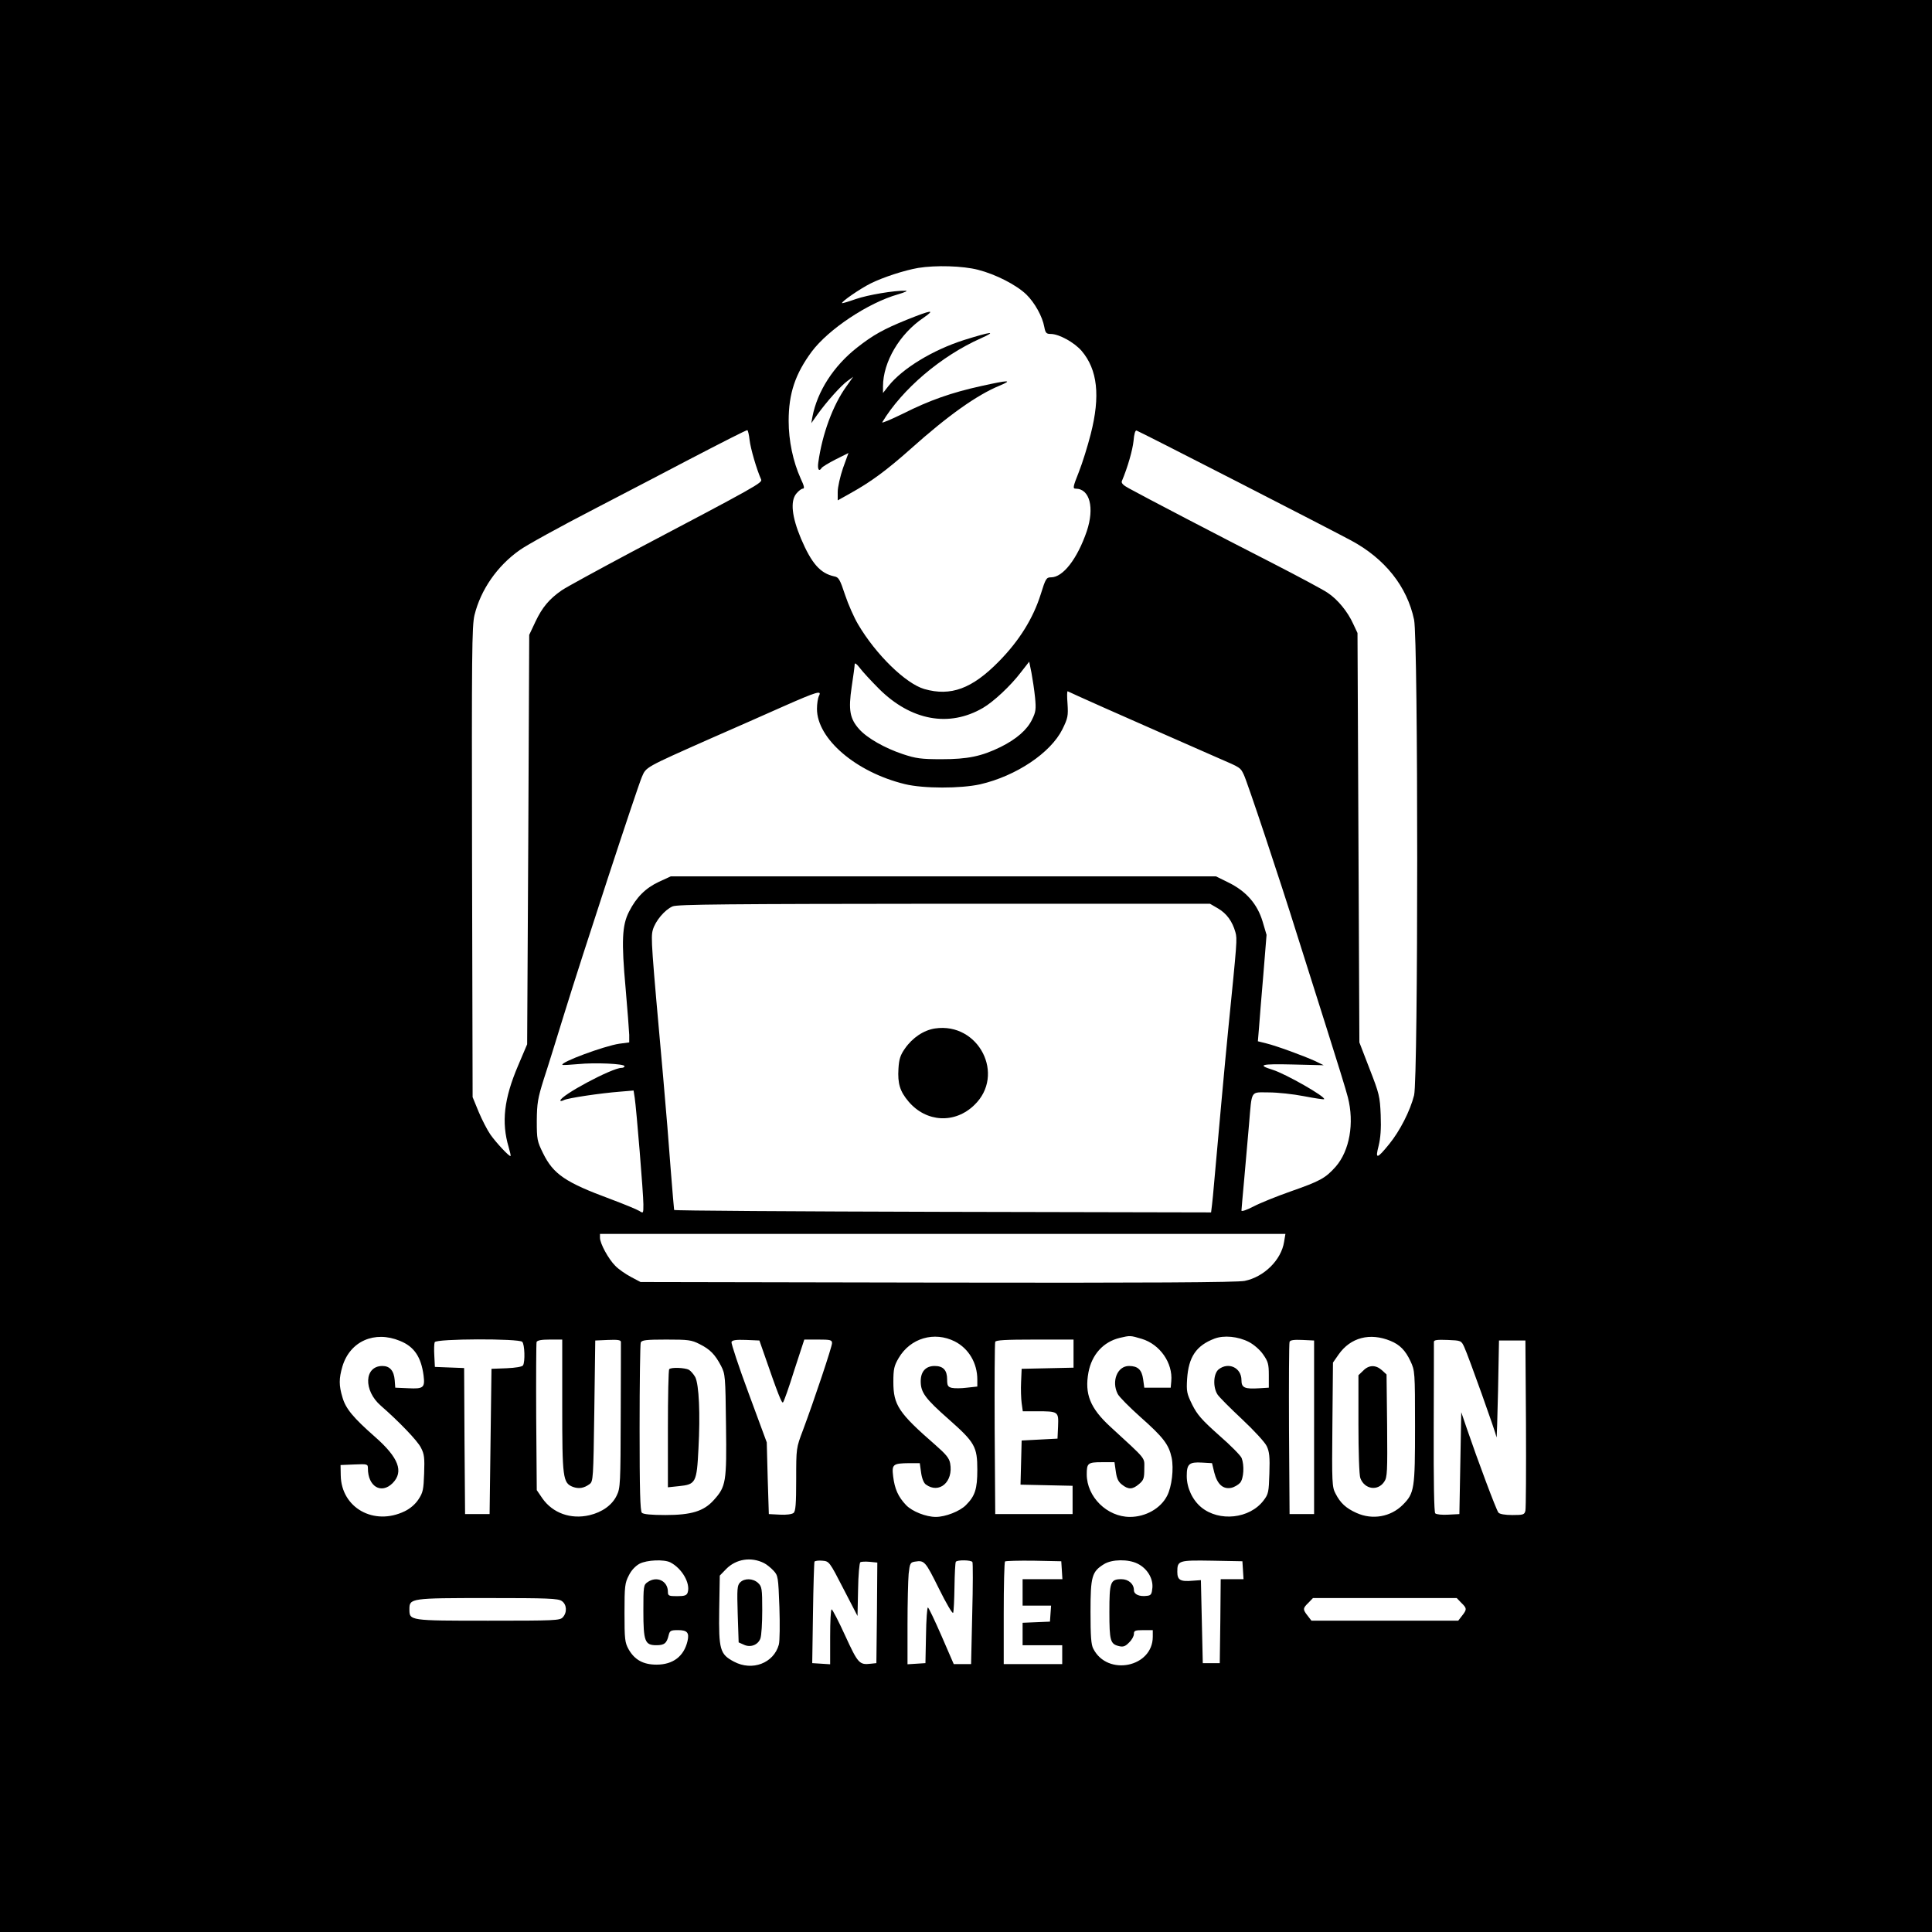 <?xml version="1.0" standalone="no"?>
<!DOCTYPE svg PUBLIC "-//W3C//DTD SVG 20010904//EN"
 "http://www.w3.org/TR/2001/REC-SVG-20010904/DTD/svg10.dtd">
<svg version="1.0" xmlns="http://www.w3.org/2000/svg"
 width="1024pt" height="1024pt" viewBox="0 0 1024 1024"
 preserveAspectRatio="xMidYMid meet">

<g transform="translate(0,1024) scale(0.1,-0.1)"
fill="#000000" stroke="none">
<path d="M0 5120 l0 -5120 5120 0 5120 0 0 5120 0 5120 -5120 0 -5120 0 0
-5120z m5184 3690 c94 -24 203 -80 256 -131 44 -43 85 -116 95 -172 6 -32 11
-37 34 -37 44 0 125 -45 164 -90 84 -99 100 -238 48 -441 -16 -63 -44 -153
-63 -201 -31 -78 -33 -88 -17 -88 75 0 101 -101 59 -226 -50 -146 -126 -244
-189 -244 -25 0 -29 -6 -55 -90 -40 -127 -113 -245 -221 -355 -143 -146 -256
-187 -396 -147 -99 29 -257 183 -351 343 -21 35 -52 105 -69 156 -27 82 -34
94 -57 98 -74 16 -120 67 -177 201 -48 115 -57 197 -25 237 12 15 28 27 35 27
10 0 8 13 -11 53 -41 91 -64 201 -64 306 0 146 35 249 122 367 89 119 299 259
458 304 37 11 54 19 40 19 -59 2 -200 -22 -264 -44 -39 -14 -71 -23 -73 -22
-6 7 96 77 152 105 67 33 177 69 252 82 93 15 236 11 317 -10z m-1211 -902 c5
-45 37 -155 61 -209 8 -18 -19 -33 -687 -385 -180 -96 -347 -187 -370 -203
-66 -46 -103 -90 -139 -166 l-33 -70 -5 -1085 -6 -1085 -48 -113 c-75 -176
-89 -300 -50 -432 7 -24 12 -45 10 -47 -5 -6 -78 72 -107 114 -16 23 -44 77
-62 120 l-32 78 -3 1245 c-2 1107 -1 1252 13 1310 33 134 120 260 239 344 34
25 217 126 407 224 189 98 405 211 479 250 200 104 314 162 321 162 3 0 9 -24
12 -52z m2577 -217 c283 -145 558 -287 610 -315 181 -97 298 -245 335 -421 22
-107 22 -2432 0 -2520 -21 -83 -75 -189 -132 -259 -65 -80 -75 -82 -56 -9 10
41 14 89 11 163 -4 99 -8 114 -59 245 l-54 140 -5 1085 -5 1085 -23 49 c-29
64 -82 129 -135 164 -23 16 -154 86 -292 157 -267 136 -692 358 -762 397 -30
16 -41 28 -37 38 31 73 57 165 62 213 3 37 9 57 16 55 7 -2 243 -122 526 -267z
m-1891 -1102 c169 -168 371 -206 551 -101 55 32 146 116 202 190 l43 55 12
-59 c6 -32 15 -91 19 -131 6 -62 4 -77 -16 -117 -26 -54 -82 -103 -166 -145
-102 -50 -175 -65 -314 -65 -108 0 -136 4 -205 27 -96 32 -189 85 -231 132
-50 56 -58 102 -40 224 9 58 16 112 16 120 0 10 11 2 27 -19 14 -19 60 -69
102 -111z m1186 -97 c196 -87 465 -205 615 -271 116 -50 114 -49 132 -86 17
-33 194 -564 283 -850 31 -99 101 -319 155 -490 54 -170 106 -338 114 -371 35
-137 9 -283 -64 -367 -55 -62 -83 -77 -240 -132 -74 -26 -163 -62 -197 -80
-35 -18 -63 -28 -63 -21 0 6 7 83 15 171 8 88 19 216 25 285 16 187 6 170 105
170 46 0 130 -9 186 -20 57 -11 104 -18 107 -16 11 12 -205 135 -273 156 -84
26 -62 32 106 28 l165 -4 -45 22 c-62 28 -206 81 -260 94 l-44 11 6 72 c3 40
13 167 23 282 l17 210 -21 71 c-28 93 -87 160 -180 206 l-67 33 -1445 0 -1445
0 -63 -29 c-70 -33 -119 -81 -158 -158 -37 -72 -41 -155 -18 -408 10 -113 18
-223 19 -245 l0 -40 -53 -7 c-80 -12 -315 -99 -301 -112 2 -2 39 0 83 4 89 9
246 2 246 -11 0 -5 -7 -9 -16 -9 -50 0 -323 -146 -324 -173 0 -4 8 -3 18 2 20
11 195 37 299 45 l71 6 6 -38 c9 -59 46 -510 46 -565 0 -49 0 -49 -22 -35 -13
8 -81 36 -153 63 -238 88 -302 131 -357 243 -31 63 -33 73 -33 172 1 93 5 118
37 220 21 63 69 219 108 345 92 299 386 1196 412 1257 23 53 13 48 367 205
119 52 291 128 383 169 179 79 206 87 188 55 -5 -11 -10 -41 -10 -68 0 -159
207 -336 466 -399 98 -24 295 -24 399 -1 191 44 374 167 436 292 29 59 31 71
27 135 -3 38 -3 68 1 66 3 -2 87 -40 186 -84z m611 -1067 c46 -27 76 -69 92
-126 10 -37 9 -45 -38 -514 -17 -169 -56 -602 -76 -827 -3 -34 -7 -81 -10
-103 l-5 -41 -1422 3 c-782 2 -1423 6 -1424 10 -1 5 -9 100 -18 213 -8 113
-26 333 -40 490 -63 702 -66 741 -55 781 13 47 63 107 105 125 24 11 297 13
1439 14 l1409 0 43 -25z m350 -1767 c-15 -96 -106 -186 -209 -207 -36 -8 -524
-11 -1627 -9 l-1575 3 -51 27 c-28 15 -66 41 -83 59 -36 36 -81 118 -81 149
l0 20 1816 0 1817 0 -7 -42z m-4686 -525 c75 -30 112 -85 125 -183 8 -65 0
-72 -81 -68 l-69 3 -3 40 c-4 50 -26 75 -65 75 -97 0 -102 -130 -8 -211 93
-81 194 -185 212 -222 18 -34 20 -54 17 -137 -3 -85 -6 -101 -30 -137 -16 -25
-44 -49 -73 -63 -163 -79 -336 18 -339 190 l-1 55 73 3 c70 3 72 2 72 -21 0
-96 71 -138 131 -78 60 61 32 135 -93 245 -116 102 -156 150 -173 210 -19 63
-19 99 0 164 40 133 170 191 305 135z m2941 -3 c74 -38 119 -115 119 -202 l0
-37 -55 -6 c-30 -4 -66 -4 -80 -1 -21 5 -25 12 -25 45 0 49 -21 71 -66 71 -47
0 -74 -29 -74 -81 0 -59 23 -91 149 -202 138 -122 151 -145 151 -267 0 -102
-12 -139 -60 -187 -32 -33 -109 -63 -160 -63 -52 0 -125 29 -157 62 -43 45
-61 87 -69 152 -8 65 -2 70 86 71 l55 0 7 -50 c4 -30 14 -55 25 -63 71 -52
147 14 129 112 -5 28 -23 49 -79 98 -194 169 -222 211 -222 333 0 69 4 86 28
127 62 106 189 143 298 88z m990 14 c97 -29 166 -128 157 -225 l-3 -34 -70 0
-70 0 -6 44 c-7 51 -28 71 -75 71 -62 0 -94 -81 -60 -148 8 -16 62 -70 120
-122 122 -108 151 -146 166 -216 12 -58 1 -154 -24 -202 -34 -67 -114 -112
-197 -112 -121 0 -229 106 -229 226 0 59 6 64 80 64 l67 0 7 -49 c5 -37 13
-55 33 -70 34 -27 56 -26 90 3 25 21 28 31 28 81 0 63 17 42 -182 225 -105 97
-135 172 -114 286 18 95 79 162 166 183 56 13 55 13 116 -5z m569 -17 c25 -13
58 -41 75 -66 26 -37 30 -51 30 -109 l0 -67 -49 -3 c-79 -5 -96 2 -96 43 0 66
-69 98 -121 57 -28 -23 -31 -94 -6 -133 9 -14 68 -73 130 -131 63 -59 122
-123 131 -143 14 -29 17 -58 14 -144 -3 -100 -5 -110 -31 -144 -74 -97 -235
-114 -330 -36 -47 39 -77 103 -77 166 0 64 13 75 81 71 l53 -3 12 -50 c16 -62
46 -89 89 -81 16 3 38 16 48 27 19 23 23 92 8 131 -5 13 -58 67 -119 120 -92
82 -116 109 -143 163 -29 59 -31 71 -27 137 8 116 48 176 145 213 50 19 125
12 183 -18z m750 6 c49 -20 79 -50 106 -108 23 -49 24 -56 24 -344 0 -333 -3
-355 -65 -417 -64 -64 -161 -81 -245 -43 -56 25 -86 53 -111 102 -19 35 -20
57 -17 367 l3 328 30 43 c63 90 166 117 275 72z m-4602 -5 c13 -13 16 -106 4
-125 -5 -7 -39 -13 -87 -15 l-80 -3 -5 -385 -5 -385 -65 0 -65 0 -3 387 -2
387 -78 3 -77 3 -3 59 c-2 32 -1 65 2 72 7 19 446 20 464 2z m212 -338 c0
-385 3 -410 57 -431 31 -11 58 -7 88 15 19 14 20 29 25 388 l5 373 68 3 c49 2
67 0 68 -10 0 -7 0 -184 -1 -393 -1 -356 -2 -383 -21 -421 -24 -51 -77 -89
-145 -105 -99 -23 -194 11 -249 89 l-30 44 -3 386 c-1 212 0 392 2 399 4 9 26
13 71 13 l65 0 0 -350z m728 326 c56 -28 82 -55 114 -116 22 -43 23 -54 26
-314 4 -302 0 -325 -65 -397 -53 -59 -119 -79 -256 -79 -75 0 -117 4 -125 12
-9 9 -12 122 -12 449 0 241 3 444 6 453 5 13 27 16 135 16 117 0 134 -2 177
-24z m338 -41 c78 -226 98 -275 104 -268 5 4 32 81 60 171 l53 162 73 0 c65 0
74 -2 74 -19 0 -19 -95 -303 -154 -461 -36 -95 -36 -95 -36 -261 0 -131 -3
-169 -14 -178 -9 -7 -38 -11 -73 -9 l-58 3 -6 190 -5 190 -96 260 c-53 142
-93 265 -91 272 4 10 24 13 77 11 l71 -3 21 -60z m1644 -10 l0 -74 -137 -3
-138 -3 -3 -70 c-2 -38 0 -89 3 -112 l6 -43 72 0 c117 0 118 -1 115 -79 l-3
-66 -95 -5 -95 -5 -3 -117 -3 -117 138 -3 138 -3 0 -75 0 -75 -205 0 -205 0
-3 450 c-1 248 0 456 3 463 3 9 55 12 210 12 l205 0 0 -75z m1275 -390 l0
-460 -65 0 -65 0 -3 450 c-1 248 0 456 3 463 3 9 23 12 67 10 l63 -3 0 -460z
m796 425 c22 -47 168 -456 171 -478 1 -9 5 102 8 248 l5 265 70 0 70 0 3 -440
c1 -242 0 -450 -3 -462 -5 -21 -11 -23 -69 -23 -39 0 -68 5 -74 13 -11 12
-112 283 -168 447 l-29 85 -5 -270 -5 -270 -59 -3 c-32 -2 -63 1 -69 7 -6 6
-9 168 -8 453 1 244 1 449 1 456 0 10 18 12 72 10 72 -3 73 -3 89 -38z m-3711
-1145 c14 -7 36 -25 50 -40 24 -26 25 -33 31 -193 3 -92 2 -181 -3 -199 -27
-98 -141 -142 -238 -90 -74 39 -81 63 -78 274 l3 182 34 35 c52 53 132 66 201
31z m-497 4 c62 -32 107 -111 92 -159 -5 -16 -16 -20 -56 -20 -44 0 -49 2 -49
23 0 58 -59 86 -108 51 -21 -14 -22 -22 -22 -152 0 -162 8 -182 69 -182 42 0
55 10 65 53 6 24 11 27 50 27 49 0 60 -14 50 -58 -19 -81 -77 -125 -164 -125
-70 0 -116 25 -148 81 -20 36 -22 53 -22 194 0 140 2 158 23 198 13 27 35 50
57 62 39 20 129 24 163 7z m917 -139 l75 -145 3 140 c1 76 7 142 12 145 5 3
27 4 50 2 l40 -4 -2 -267 -3 -266 -29 -3 c-61 -7 -68 0 -136 148 -35 77 -68
140 -72 140 -5 0 -8 -65 -8 -146 l0 -145 -47 3 -48 3 4 265 c2 146 6 269 8
273 3 4 21 7 41 5 37 -3 38 -4 112 -148z m506 1 c39 -79 73 -137 76 -129 3 7
6 69 7 138 1 68 4 127 7 132 7 11 81 10 88 -1 3 -4 3 -128 -1 -275 l-6 -266
-46 0 -46 0 -65 150 c-36 82 -68 150 -72 150 -4 0 -9 -66 -10 -147 l-3 -148
-47 -3 -48 -3 0 209 c0 115 3 236 6 270 6 56 9 61 33 65 51 8 55 3 127 -142z
m652 97 l3 -48 -105 0 -106 0 0 -70 0 -70 76 0 75 0 -3 -42 -3 -43 -72 -3 -73
-3 0 -59 0 -60 105 0 105 0 0 -50 0 -50 -155 0 -155 0 0 268 c0 148 3 272 7
276 4 3 72 5 152 4 l146 -3 3 -47z m402 34 c50 -25 82 -77 78 -127 -3 -33 -7
-41 -27 -43 -41 -6 -71 7 -71 30 0 33 -29 58 -66 58 -59 0 -64 -15 -64 -174 0
-154 5 -170 52 -181 21 -5 33 -1 52 19 15 14 26 34 26 46 0 17 6 20 50 20 l50
0 0 -35 c0 -162 -240 -211 -315 -64 -12 21 -15 68 -15 196 0 188 7 213 72 253
42 26 129 27 178 2z m558 -34 l3 -48 -60 0 -61 0 -2 -222 -3 -223 -45 0 -45 0
-5 220 -5 220 -42 -3 c-67 -6 -83 3 -83 47 0 60 6 62 185 59 l160 -3 3 -47z
m-3610 -164 c26 -18 29 -60 5 -86 -15 -17 -41 -18 -396 -18 -419 0 -417 0
-417 61 0 58 7 59 415 59 319 0 374 -2 393 -16z m4767 -9 c30 -29 31 -35 4
-69 l-20 -26 -389 0 -389 0 -20 26 c-27 34 -26 40 4 69 l24 25 381 0 381 0 24
-25z"/>
<path d="M4808 8546 c-126 -51 -181 -82 -265 -148 -125 -98 -211 -232 -237
-367 l-6 -34 31 44 c50 70 128 157 161 180 l30 22 -36 -51 c-71 -98 -128 -252
-149 -404 -5 -36 4 -50 18 -28 4 6 37 26 74 45 l68 34 -29 -80 c-15 -44 -28
-101 -28 -126 l0 -45 68 38 c108 60 192 122 319 235 198 177 350 285 471 335
74 31 47 30 -97 -2 -159 -35 -275 -76 -414 -146 -66 -32 -115 -53 -111 -46
106 176 312 351 523 445 89 40 55 36 -89 -9 -166 -53 -326 -150 -401 -244
l-29 -37 0 35 c0 129 88 279 215 364 65 45 43 42 -87 -10z"/>
<path d="M4956 4789 c-60 -9 -120 -49 -160 -107 -24 -34 -31 -56 -34 -106 -5
-79 8 -121 54 -175 94 -110 245 -118 348 -18 167 160 23 440 -208 406z"/>
<path d="M7225 2975 l-25 -24 0 -260 c0 -143 4 -271 10 -285 22 -60 93 -71
127 -19 16 23 17 54 15 297 l-3 271 -25 23 c-33 29 -69 28 -99 -3z"/>
<path d="M3547 2983 c-4 -3 -7 -146 -7 -316 l0 -310 57 6 c91 9 96 18 105 199
10 183 3 339 -17 379 -9 16 -24 33 -34 39 -22 11 -94 14 -104 3z"/>
<path d="M3923 1853 c-16 -16 -17 -34 -13 -168 l5 -150 27 -12 c35 -17 75 -2
88 32 6 15 10 82 10 150 0 115 -2 126 -22 145 -27 25 -72 26 -95 3z"/>
</g>
</svg>
